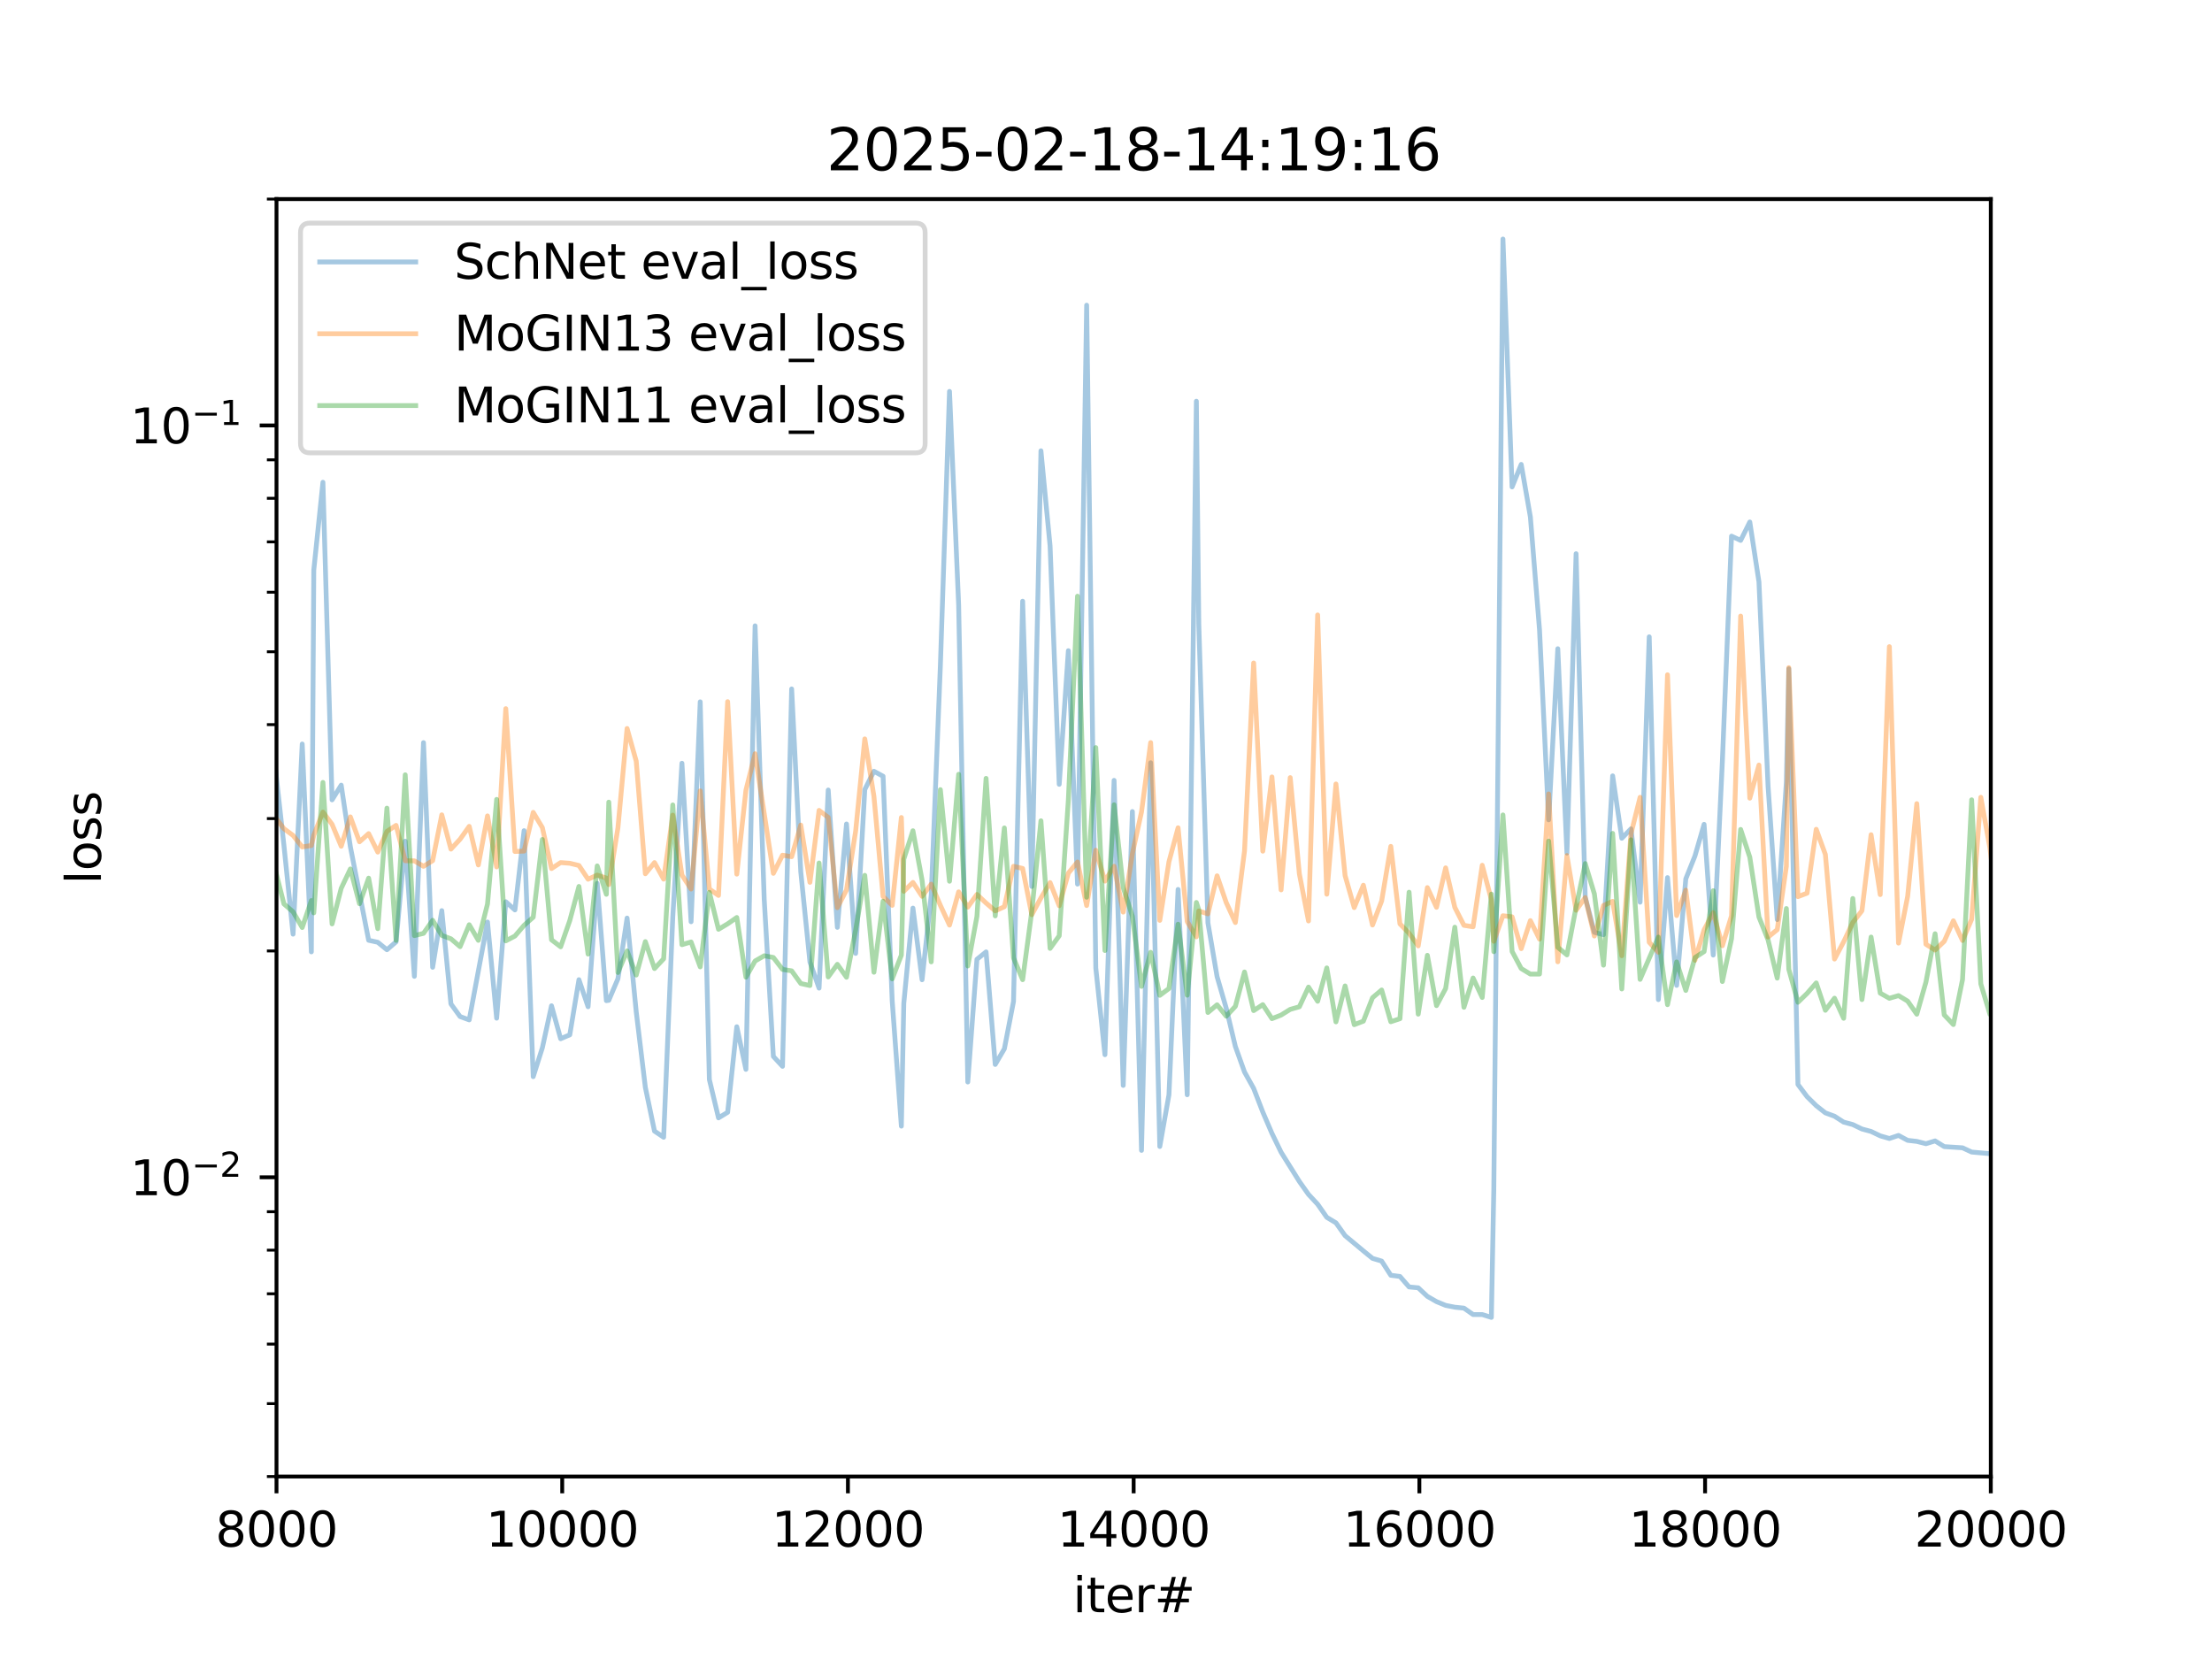 <?xml version="1.0" encoding="utf-8" standalone="no"?>
<!DOCTYPE svg PUBLIC "-//W3C//DTD SVG 1.1//EN"
  "http://www.w3.org/Graphics/SVG/1.1/DTD/svg11.dtd">
<svg xmlns:xlink="http://www.w3.org/1999/xlink" width="460.8pt" height="345.6pt" viewBox="0 0 460.8 345.6" xmlns="http://www.w3.org/2000/svg" version="1.1">
 <defs>
  <style type="text/css">*{stroke-linejoin: round; stroke-linecap: butt}</style>
 </defs>
 <g id="figure_1">
  <g id="patch_1">
   <path d="M 0 345.6 
L 460.8 345.6 
L 460.8 0 
L 0 0 
z
" style="fill: #ffffff"/>
  </g>
  <g id="axes_1">
   <g id="patch_2">
    <path d="M 57.6 307.584 
L 414.72 307.584 
L 414.72 41.472 
L 57.6 41.472 
z
" style="fill: #ffffff"/>
   </g>
   <g id="matplotlib.axis_1">
    <g id="xtick_1">
     <g id="line2d_1">
      <defs>
       <path id="md955f749ca" d="M 0 0 
L 0 3.5 
" style="stroke: #000000; stroke-width: 0.8"/>
      </defs>
      <g>
       <use xlink:href="#md955f749ca" x="57.6" y="307.584" style="stroke: #000000; stroke-width: 0.8"/>
      </g>
     </g>
     <g id="text_1">
      <!-- 8000 -->
      <g transform="translate(44.875 322.182) scale(0.1 -0.1)">
       <defs>
        <path id="DejaVuSans-38" d="M 2034 2216 
Q 1584 2216 1326 1975 
Q 1069 1734 1069 1313 
Q 1069 891 1326 650 
Q 1584 409 2034 409 
Q 2484 409 2743 651 
Q 3003 894 3003 1313 
Q 3003 1734 2745 1975 
Q 2488 2216 2034 2216 
z
M 1403 2484 
Q 997 2584 770 2862 
Q 544 3141 544 3541 
Q 544 4100 942 4425 
Q 1341 4750 2034 4750 
Q 2731 4750 3128 4425 
Q 3525 4100 3525 3541 
Q 3525 3141 3298 2862 
Q 3072 2584 2669 2484 
Q 3125 2378 3379 2068 
Q 3634 1759 3634 1313 
Q 3634 634 3220 271 
Q 2806 -91 2034 -91 
Q 1263 -91 848 271 
Q 434 634 434 1313 
Q 434 1759 690 2068 
Q 947 2378 1403 2484 
z
M 1172 3481 
Q 1172 3119 1398 2916 
Q 1625 2713 2034 2713 
Q 2441 2713 2670 2916 
Q 2900 3119 2900 3481 
Q 2900 3844 2670 4047 
Q 2441 4250 2034 4250 
Q 1625 4250 1398 4047 
Q 1172 3844 1172 3481 
z
" transform="scale(0.016)"/>
        <path id="DejaVuSans-30" d="M 2034 4250 
Q 1547 4250 1301 3770 
Q 1056 3291 1056 2328 
Q 1056 1369 1301 889 
Q 1547 409 2034 409 
Q 2525 409 2770 889 
Q 3016 1369 3016 2328 
Q 3016 3291 2770 3770 
Q 2525 4250 2034 4250 
z
M 2034 4750 
Q 2819 4750 3233 4129 
Q 3647 3509 3647 2328 
Q 3647 1150 3233 529 
Q 2819 -91 2034 -91 
Q 1250 -91 836 529 
Q 422 1150 422 2328 
Q 422 3509 836 4129 
Q 1250 4750 2034 4750 
z
" transform="scale(0.016)"/>
       </defs>
       <use xlink:href="#DejaVuSans-38"/>
       <use xlink:href="#DejaVuSans-30" x="63.623"/>
       <use xlink:href="#DejaVuSans-30" x="127.246"/>
       <use xlink:href="#DejaVuSans-30" x="190.869"/>
      </g>
     </g>
    </g>
    <g id="xtick_2">
     <g id="line2d_2">
      <g>
       <use xlink:href="#md955f749ca" x="117.12" y="307.584" style="stroke: #000000; stroke-width: 0.8"/>
      </g>
     </g>
     <g id="text_2">
      <!-- 10000 -->
      <g transform="translate(101.214 322.182) scale(0.1 -0.1)">
       <defs>
        <path id="DejaVuSans-31" d="M 794 531 
L 1825 531 
L 1825 4091 
L 703 3866 
L 703 4441 
L 1819 4666 
L 2450 4666 
L 2450 531 
L 3481 531 
L 3481 0 
L 794 0 
L 794 531 
z
" transform="scale(0.016)"/>
       </defs>
       <use xlink:href="#DejaVuSans-31"/>
       <use xlink:href="#DejaVuSans-30" x="63.623"/>
       <use xlink:href="#DejaVuSans-30" x="127.246"/>
       <use xlink:href="#DejaVuSans-30" x="190.869"/>
       <use xlink:href="#DejaVuSans-30" x="254.492"/>
      </g>
     </g>
    </g>
    <g id="xtick_3">
     <g id="line2d_3">
      <g>
       <use xlink:href="#md955f749ca" x="176.64" y="307.584" style="stroke: #000000; stroke-width: 0.8"/>
      </g>
     </g>
     <g id="text_3">
      <!-- 12000 -->
      <g transform="translate(160.734 322.182) scale(0.1 -0.1)">
       <defs>
        <path id="DejaVuSans-32" d="M 1228 531 
L 3431 531 
L 3431 0 
L 469 0 
L 469 531 
Q 828 903 1448 1529 
Q 2069 2156 2228 2338 
Q 2531 2678 2651 2914 
Q 2772 3150 2772 3378 
Q 2772 3750 2511 3984 
Q 2250 4219 1831 4219 
Q 1534 4219 1204 4116 
Q 875 4013 500 3803 
L 500 4441 
Q 881 4594 1212 4672 
Q 1544 4750 1819 4750 
Q 2544 4750 2975 4387 
Q 3406 4025 3406 3419 
Q 3406 3131 3298 2873 
Q 3191 2616 2906 2266 
Q 2828 2175 2409 1742 
Q 1991 1309 1228 531 
z
" transform="scale(0.016)"/>
       </defs>
       <use xlink:href="#DejaVuSans-31"/>
       <use xlink:href="#DejaVuSans-32" x="63.623"/>
       <use xlink:href="#DejaVuSans-30" x="127.246"/>
       <use xlink:href="#DejaVuSans-30" x="190.869"/>
       <use xlink:href="#DejaVuSans-30" x="254.492"/>
      </g>
     </g>
    </g>
    <g id="xtick_4">
     <g id="line2d_4">
      <g>
       <use xlink:href="#md955f749ca" x="236.16" y="307.584" style="stroke: #000000; stroke-width: 0.8"/>
      </g>
     </g>
     <g id="text_4">
      <!-- 14000 -->
      <g transform="translate(220.254 322.182) scale(0.1 -0.1)">
       <defs>
        <path id="DejaVuSans-34" d="M 2419 4116 
L 825 1625 
L 2419 1625 
L 2419 4116 
z
M 2253 4666 
L 3047 4666 
L 3047 1625 
L 3713 1625 
L 3713 1100 
L 3047 1100 
L 3047 0 
L 2419 0 
L 2419 1100 
L 313 1100 
L 313 1709 
L 2253 4666 
z
" transform="scale(0.016)"/>
       </defs>
       <use xlink:href="#DejaVuSans-31"/>
       <use xlink:href="#DejaVuSans-34" x="63.623"/>
       <use xlink:href="#DejaVuSans-30" x="127.246"/>
       <use xlink:href="#DejaVuSans-30" x="190.869"/>
       <use xlink:href="#DejaVuSans-30" x="254.492"/>
      </g>
     </g>
    </g>
    <g id="xtick_5">
     <g id="line2d_5">
      <g>
       <use xlink:href="#md955f749ca" x="295.68" y="307.584" style="stroke: #000000; stroke-width: 0.8"/>
      </g>
     </g>
     <g id="text_5">
      <!-- 16000 -->
      <g transform="translate(279.774 322.182) scale(0.1 -0.1)">
       <defs>
        <path id="DejaVuSans-36" d="M 2113 2584 
Q 1688 2584 1439 2293 
Q 1191 2003 1191 1497 
Q 1191 994 1439 701 
Q 1688 409 2113 409 
Q 2538 409 2786 701 
Q 3034 994 3034 1497 
Q 3034 2003 2786 2293 
Q 2538 2584 2113 2584 
z
M 3366 4563 
L 3366 3988 
Q 3128 4100 2886 4159 
Q 2644 4219 2406 4219 
Q 1781 4219 1451 3797 
Q 1122 3375 1075 2522 
Q 1259 2794 1537 2939 
Q 1816 3084 2150 3084 
Q 2853 3084 3261 2657 
Q 3669 2231 3669 1497 
Q 3669 778 3244 343 
Q 2819 -91 2113 -91 
Q 1303 -91 875 529 
Q 447 1150 447 2328 
Q 447 3434 972 4092 
Q 1497 4750 2381 4750 
Q 2619 4750 2861 4703 
Q 3103 4656 3366 4563 
z
" transform="scale(0.016)"/>
       </defs>
       <use xlink:href="#DejaVuSans-31"/>
       <use xlink:href="#DejaVuSans-36" x="63.623"/>
       <use xlink:href="#DejaVuSans-30" x="127.246"/>
       <use xlink:href="#DejaVuSans-30" x="190.869"/>
       <use xlink:href="#DejaVuSans-30" x="254.492"/>
      </g>
     </g>
    </g>
    <g id="xtick_6">
     <g id="line2d_6">
      <g>
       <use xlink:href="#md955f749ca" x="355.2" y="307.584" style="stroke: #000000; stroke-width: 0.8"/>
      </g>
     </g>
     <g id="text_6">
      <!-- 18000 -->
      <g transform="translate(339.294 322.182) scale(0.1 -0.1)">
       <use xlink:href="#DejaVuSans-31"/>
       <use xlink:href="#DejaVuSans-38" x="63.623"/>
       <use xlink:href="#DejaVuSans-30" x="127.246"/>
       <use xlink:href="#DejaVuSans-30" x="190.869"/>
       <use xlink:href="#DejaVuSans-30" x="254.492"/>
      </g>
     </g>
    </g>
    <g id="xtick_7">
     <g id="line2d_7">
      <g>
       <use xlink:href="#md955f749ca" x="414.72" y="307.584" style="stroke: #000000; stroke-width: 0.8"/>
      </g>
     </g>
     <g id="text_7">
      <!-- 20000 -->
      <g transform="translate(398.814 322.182) scale(0.1 -0.1)">
       <use xlink:href="#DejaVuSans-32"/>
       <use xlink:href="#DejaVuSans-30" x="63.623"/>
       <use xlink:href="#DejaVuSans-30" x="127.246"/>
       <use xlink:href="#DejaVuSans-30" x="190.869"/>
       <use xlink:href="#DejaVuSans-30" x="254.492"/>
      </g>
     </g>
    </g>
    <g id="text_8">
     <!-- iter# -->
     <g transform="translate(223.489 335.861) scale(0.1 -0.1)">
      <defs>
       <path id="DejaVuSans-69" d="M 603 3500 
L 1178 3500 
L 1178 0 
L 603 0 
L 603 3500 
z
M 603 4863 
L 1178 4863 
L 1178 4134 
L 603 4134 
L 603 4863 
z
" transform="scale(0.016)"/>
       <path id="DejaVuSans-74" d="M 1172 4494 
L 1172 3500 
L 2356 3500 
L 2356 3053 
L 1172 3053 
L 1172 1153 
Q 1172 725 1289 603 
Q 1406 481 1766 481 
L 2356 481 
L 2356 0 
L 1766 0 
Q 1100 0 847 248 
Q 594 497 594 1153 
L 594 3053 
L 172 3053 
L 172 3500 
L 594 3500 
L 594 4494 
L 1172 4494 
z
" transform="scale(0.016)"/>
       <path id="DejaVuSans-65" d="M 3597 1894 
L 3597 1613 
L 953 1613 
Q 991 1019 1311 708 
Q 1631 397 2203 397 
Q 2534 397 2845 478 
Q 3156 559 3463 722 
L 3463 178 
Q 3153 47 2828 -22 
Q 2503 -91 2169 -91 
Q 1331 -91 842 396 
Q 353 884 353 1716 
Q 353 2575 817 3079 
Q 1281 3584 2069 3584 
Q 2775 3584 3186 3129 
Q 3597 2675 3597 1894 
z
M 3022 2063 
Q 3016 2534 2758 2815 
Q 2500 3097 2075 3097 
Q 1594 3097 1305 2825 
Q 1016 2553 972 2059 
L 3022 2063 
z
" transform="scale(0.016)"/>
       <path id="DejaVuSans-72" d="M 2631 2963 
Q 2534 3019 2420 3045 
Q 2306 3072 2169 3072 
Q 1681 3072 1420 2755 
Q 1159 2438 1159 1844 
L 1159 0 
L 581 0 
L 581 3500 
L 1159 3500 
L 1159 2956 
Q 1341 3275 1631 3429 
Q 1922 3584 2338 3584 
Q 2397 3584 2469 3576 
Q 2541 3569 2628 3553 
L 2631 2963 
z
" transform="scale(0.016)"/>
       <path id="DejaVuSans-23" d="M 3272 2816 
L 2363 2816 
L 2100 1772 
L 3016 1772 
L 3272 2816 
z
M 2803 4594 
L 2478 3297 
L 3391 3297 
L 3719 4594 
L 4219 4594 
L 3897 3297 
L 4872 3297 
L 4872 2816 
L 3775 2816 
L 3519 1772 
L 4513 1772 
L 4513 1294 
L 3397 1294 
L 3072 0 
L 2572 0 
L 2894 1294 
L 1978 1294 
L 1656 0 
L 1153 0 
L 1478 1294 
L 494 1294 
L 494 1772 
L 1594 1772 
L 1856 2816 
L 850 2816 
L 850 3297 
L 1978 3297 
L 2297 4594 
L 2803 4594 
z
" transform="scale(0.016)"/>
      </defs>
      <use xlink:href="#DejaVuSans-69"/>
      <use xlink:href="#DejaVuSans-74" x="27.783"/>
      <use xlink:href="#DejaVuSans-65" x="66.992"/>
      <use xlink:href="#DejaVuSans-72" x="128.516"/>
      <use xlink:href="#DejaVuSans-23" x="169.629"/>
     </g>
    </g>
   </g>
   <g id="matplotlib.axis_2">
    <g id="ytick_1">
     <g id="line2d_8">
      <defs>
       <path id="m492c6d7e6f" d="M 0 0 
L -3.5 0 
" style="stroke: #000000; stroke-width: 0.8"/>
      </defs>
      <g>
       <use xlink:href="#m492c6d7e6f" x="57.6" y="245.254" style="stroke: #000000; stroke-width: 0.8"/>
      </g>
     </g>
     <g id="text_9">
      <!-- $\mathdefault{10^{-2}}$ -->
      <g transform="translate(27.1 249.053) scale(0.1 -0.1)">
       <defs>
        <path id="DejaVuSans-2212" d="M 678 2272 
L 4684 2272 
L 4684 1741 
L 678 1741 
L 678 2272 
z
" transform="scale(0.016)"/>
       </defs>
       <use xlink:href="#DejaVuSans-31" transform="translate(0 0.766)"/>
       <use xlink:href="#DejaVuSans-30" transform="translate(63.623 0.766)"/>
       <use xlink:href="#DejaVuSans-2212" transform="translate(128.203 39.047) scale(0.7)"/>
       <use xlink:href="#DejaVuSans-32" transform="translate(186.855 39.047) scale(0.7)"/>
      </g>
     </g>
    </g>
    <g id="ytick_2">
     <g id="line2d_9">
      <g>
       <use xlink:href="#m492c6d7e6f" x="57.6" y="88.623" style="stroke: #000000; stroke-width: 0.8"/>
      </g>
     </g>
     <g id="text_10">
      <!-- $\mathdefault{10^{-1}}$ -->
      <g transform="translate(27.1 92.422) scale(0.1 -0.1)">
       <use xlink:href="#DejaVuSans-31" transform="translate(0 0.684)"/>
       <use xlink:href="#DejaVuSans-30" transform="translate(63.623 0.684)"/>
       <use xlink:href="#DejaVuSans-2212" transform="translate(128.203 38.966) scale(0.7)"/>
       <use xlink:href="#DejaVuSans-31" transform="translate(186.855 38.966) scale(0.7)"/>
      </g>
     </g>
    </g>
    <g id="ytick_3">
     <g id="line2d_10">
      <defs>
       <path id="m84217d731a" d="M 0 0 
L -2 0 
" style="stroke: #000000; stroke-width: 0.6"/>
      </defs>
      <g>
       <use xlink:href="#m84217d731a" x="57.6" y="307.584" style="stroke: #000000; stroke-width: 0.6"/>
      </g>
     </g>
    </g>
    <g id="ytick_4">
     <g id="line2d_11">
      <g>
       <use xlink:href="#m84217d731a" x="57.6" y="292.405" style="stroke: #000000; stroke-width: 0.6"/>
      </g>
     </g>
    </g>
    <g id="ytick_5">
     <g id="line2d_12">
      <g>
       <use xlink:href="#m84217d731a" x="57.6" y="280.003" style="stroke: #000000; stroke-width: 0.6"/>
      </g>
     </g>
    </g>
    <g id="ytick_6">
     <g id="line2d_13">
      <g>
       <use xlink:href="#m84217d731a" x="57.6" y="269.517" style="stroke: #000000; stroke-width: 0.6"/>
      </g>
     </g>
    </g>
    <g id="ytick_7">
     <g id="line2d_14">
      <g>
       <use xlink:href="#m84217d731a" x="57.6" y="260.433" style="stroke: #000000; stroke-width: 0.6"/>
      </g>
     </g>
    </g>
    <g id="ytick_8">
     <g id="line2d_15">
      <g>
       <use xlink:href="#m84217d731a" x="57.6" y="252.421" style="stroke: #000000; stroke-width: 0.6"/>
      </g>
     </g>
    </g>
    <g id="ytick_9">
     <g id="line2d_16">
      <g>
       <use xlink:href="#m84217d731a" x="57.6" y="198.103" style="stroke: #000000; stroke-width: 0.6"/>
      </g>
     </g>
    </g>
    <g id="ytick_10">
     <g id="line2d_17">
      <g>
       <use xlink:href="#m84217d731a" x="57.6" y="170.522" style="stroke: #000000; stroke-width: 0.6"/>
      </g>
     </g>
    </g>
    <g id="ytick_11">
     <g id="line2d_18">
      <g>
       <use xlink:href="#m84217d731a" x="57.6" y="150.953" style="stroke: #000000; stroke-width: 0.6"/>
      </g>
     </g>
    </g>
    <g id="ytick_12">
     <g id="line2d_19">
      <g>
       <use xlink:href="#m84217d731a" x="57.6" y="135.773" style="stroke: #000000; stroke-width: 0.6"/>
      </g>
     </g>
    </g>
    <g id="ytick_13">
     <g id="line2d_20">
      <g>
       <use xlink:href="#m84217d731a" x="57.6" y="123.371" style="stroke: #000000; stroke-width: 0.6"/>
      </g>
     </g>
    </g>
    <g id="ytick_14">
     <g id="line2d_21">
      <g>
       <use xlink:href="#m84217d731a" x="57.6" y="112.885" style="stroke: #000000; stroke-width: 0.6"/>
      </g>
     </g>
    </g>
    <g id="ytick_15">
     <g id="line2d_22">
      <g>
       <use xlink:href="#m84217d731a" x="57.6" y="103.802" style="stroke: #000000; stroke-width: 0.6"/>
      </g>
     </g>
    </g>
    <g id="ytick_16">
     <g id="line2d_23">
      <g>
       <use xlink:href="#m84217d731a" x="57.6" y="95.79" style="stroke: #000000; stroke-width: 0.6"/>
      </g>
     </g>
    </g>
    <g id="ytick_17">
     <g id="line2d_24">
      <g>
       <use xlink:href="#m84217d731a" x="57.6" y="41.472" style="stroke: #000000; stroke-width: 0.6"/>
      </g>
     </g>
    </g>
    <g id="text_11">
     <!-- loss -->
     <g transform="translate(21.02 184.186) rotate(-90) scale(0.1 -0.1)">
      <defs>
       <path id="DejaVuSans-6c" d="M 603 4863 
L 1178 4863 
L 1178 0 
L 603 0 
L 603 4863 
z
" transform="scale(0.016)"/>
       <path id="DejaVuSans-6f" d="M 1959 3097 
Q 1497 3097 1228 2736 
Q 959 2375 959 1747 
Q 959 1119 1226 758 
Q 1494 397 1959 397 
Q 2419 397 2687 759 
Q 2956 1122 2956 1747 
Q 2956 2369 2687 2733 
Q 2419 3097 1959 3097 
z
M 1959 3584 
Q 2709 3584 3137 3096 
Q 3566 2609 3566 1747 
Q 3566 888 3137 398 
Q 2709 -91 1959 -91 
Q 1206 -91 779 398 
Q 353 888 353 1747 
Q 353 2609 779 3096 
Q 1206 3584 1959 3584 
z
" transform="scale(0.016)"/>
       <path id="DejaVuSans-73" d="M 2834 3397 
L 2834 2853 
Q 2591 2978 2328 3040 
Q 2066 3103 1784 3103 
Q 1356 3103 1142 2972 
Q 928 2841 928 2578 
Q 928 2378 1081 2264 
Q 1234 2150 1697 2047 
L 1894 2003 
Q 2506 1872 2764 1633 
Q 3022 1394 3022 966 
Q 3022 478 2636 193 
Q 2250 -91 1575 -91 
Q 1294 -91 989 -36 
Q 684 19 347 128 
L 347 722 
Q 666 556 975 473 
Q 1284 391 1588 391 
Q 1994 391 2212 530 
Q 2431 669 2431 922 
Q 2431 1156 2273 1281 
Q 2116 1406 1581 1522 
L 1381 1569 
Q 847 1681 609 1914 
Q 372 2147 372 2553 
Q 372 3047 722 3315 
Q 1072 3584 1716 3584 
Q 2034 3584 2315 3537 
Q 2597 3491 2834 3397 
z
" transform="scale(0.016)"/>
      </defs>
      <use xlink:href="#DejaVuSans-6c"/>
      <use xlink:href="#DejaVuSans-6f" x="27.783"/>
      <use xlink:href="#DejaVuSans-73" x="88.965"/>
      <use xlink:href="#DejaVuSans-73" x="141.064"/>
     </g>
    </g>
   </g>
   <g id="line2d_25">
    <path d="M -1 179.948 
L -0.402 174.73 
L 1.502 185.049 
L 3.407 132.988 
L 3.913 151.917 
L 5.818 185.822 
L 7.722 167.372 
L 9.627 194.808 
L 11.532 154.738 
L 13.436 175.607 
L 15.341 173.82 
L 17.245 181.153 
L 19.15 193.982 
L 21.055 194.293 
L 22.959 182.404 
L 24.864 195.498 
L 26.769 181.898 
L 28.673 202.733 
L 30.578 194.581 
L 32.483 180.719 
L 34.387 197.832 
L 36.292 206.081 
L 38.196 200.315 
L 40.101 181.081 
L 42.006 210.425 
L 43.91 201.536 
L 45.815 201.896 
L 47.72 194.068 
L 49.624 191.226 
L 51.529 187.176 
L 53.434 186.08 
L 55.338 205.481 
L 57.243 158.945 
L 59.148 176.114 
L 61.052 194.604 
L 62.957 154.988 
L 64.861 198.292 
L 65.367 118.76 
L 67.272 100.466 
L 69.177 166.623 
L 71.081 163.558 
L 72.986 176.385 
L 76.795 195.876 
L 78.7 196.293 
L 80.604 197.85 
L 82.509 196.206 
L 84.414 175.236 
L 86.318 203.387 
L 88.223 154.705 
L 90.128 201.504 
L 92.032 189.7 
L 93.937 209.134 
L 95.842 211.765 
L 97.746 212.461 
L 101.556 192.076 
L 103.46 212.108 
L 105.365 187.855 
L 107.269 189.554 
L 109.174 173.042 
L 111.079 224.288 
L 112.983 218.267 
L 114.888 209.519 
L 116.793 216.387 
L 118.697 215.569 
L 120.602 204.086 
L 122.507 209.725 
L 124.411 184.018 
L 126.316 208.453 
L 126.822 208.381 
L 128.726 203.893 
L 130.631 191.25 
L 132.536 210.766 
L 134.44 226.529 
L 136.345 235.633 
L 138.25 236.909 
L 140.154 190.976 
L 142.059 158.996 
L 143.964 192.014 
L 145.868 146.204 
L 147.773 224.882 
L 149.677 232.874 
L 151.582 231.716 
L 153.487 213.889 
L 155.391 222.767 
L 157.296 130.372 
L 159.201 187.382 
L 161.105 220.073 
L 163.01 222.138 
L 164.915 143.521 
L 166.819 181.652 
L 168.724 200.405 
L 170.628 205.847 
L 172.533 164.573 
L 174.438 193.186 
L 176.342 171.65 
L 178.247 198.612 
L 180.152 164.474 
L 182.056 160.671 
L 183.961 161.702 
L 185.866 208.547 
L 187.77 234.597 
L 188.276 209.021 
L 190.181 189.175 
L 192.085 204.101 
L 193.99 186.48 
L 195.895 138.695 
L 197.799 81.535 
L 199.704 126.064 
L 201.609 225.4 
L 203.513 199.839 
L 205.418 198.297 
L 207.323 221.745 
L 209.227 218.492 
L 211.132 208.629 
L 213.036 125.242 
L 214.941 184.673 
L 216.846 93.911 
L 218.75 113.715 
L 220.655 163.388 
L 222.56 135.551 
L 224.464 184.177 
L 226.369 63.572 
L 228.274 201.655 
L 230.178 219.712 
L 232.083 162.565 
L 233.988 226.116 
L 235.892 169.059 
L 237.797 239.649 
L 239.701 158.894 
L 241.606 238.835 
L 243.511 228.077 
L 245.415 185.287 
L 247.32 228.06 
L 249.225 83.578 
L 249.731 130.003 
L 251.635 192.276 
L 253.54 203.453 
L 255.444 210.017 
L 257.349 217.993 
L 259.254 223.313 
L 261.158 226.733 
L 263.063 231.661 
L 264.968 236.098 
L 266.872 240.024 
L 270.682 246.127 
L 272.586 248.819 
L 274.491 250.864 
L 276.396 253.595 
L 278.3 254.736 
L 280.205 257.413 
L 284.014 260.584 
L 285.919 262.14 
L 287.823 262.708 
L 289.728 265.663 
L 291.633 265.907 
L 293.537 268.095 
L 295.442 268.273 
L 297.347 270.06 
L 299.251 271.151 
L 301.156 271.936 
L 303.06 272.315 
L 304.965 272.506 
L 306.87 273.842 
L 308.774 273.842 
L 310.679 274.441 
L 311.185 247.989 
L 313.09 49.793 
L 314.994 101.435 
L 316.899 96.746 
L 318.804 107.676 
L 320.708 131.183 
L 322.613 170.783 
L 324.517 135.142 
L 326.422 177.71 
L 328.327 115.346 
L 330.231 186.894 
L 332.136 194.218 
L 334.041 194.714 
L 335.945 161.625 
L 337.85 174.623 
L 339.755 172.667 
L 341.659 187.944 
L 343.564 132.661 
L 345.468 208.238 
L 347.373 182.821 
L 349.278 205.275 
L 351.182 183.08 
L 353.087 178.32 
L 354.992 171.722 
L 356.896 198.958 
L 358.801 158.582 
L 360.706 111.687 
L 362.61 112.578 
L 364.515 108.74 
L 366.42 121.217 
L 368.324 163.834 
L 370.229 191.569 
L 372.133 162.935 
L 372.639 139.331 
L 374.544 225.913 
L 376.449 228.459 
L 378.353 230.334 
L 380.258 231.83 
L 382.163 232.529 
L 384.067 233.758 
L 385.972 234.27 
L 387.876 235.19 
L 389.781 235.703 
L 391.686 236.618 
L 393.59 237.17 
L 395.495 236.529 
L 397.4 237.557 
L 399.304 237.773 
L 401.209 238.257 
L 403.114 237.671 
L 405.018 238.86 
L 408.828 239.107 
L 410.732 239.995 
L 414.541 240.334 
L 416.446 238.665 
L 418.351 240.387 
L 420.255 240.578 
L 422.16 241.112 
L 425.969 240.652 
L 427.874 241.798 
L 429.779 241.97 
L 431.683 241.775 
L 433.588 241.062 
L 433.588 241.062 
" clip-path="url(#pc137e0c57d)" style="fill: none; stroke: #1f77b4; stroke-opacity: 0.4; stroke-linecap: square"/>
   </g>
   <g id="line2d_26">
    <path d="M -1 167.118 
L -0.402 166.368 
L 1.502 168.573 
L 3.407 167.96 
L 3.913 166.758 
L 5.818 167.931 
L 7.722 169.32 
L 9.627 162.855 
L 11.532 168.419 
L 13.436 169.635 
L 15.341 168.77 
L 17.245 169.539 
L 19.15 170.722 
L 21.055 166.625 
L 22.959 171.935 
L 24.864 171.685 
L 26.769 171.145 
L 28.673 165.001 
L 30.578 164.462 
L 32.483 169.993 
L 34.387 172.452 
L 36.292 171.578 
L 38.196 173.328 
L 42.006 169.742 
L 43.91 158.49 
L 45.815 174.75 
L 47.72 165.043 
L 49.624 172.657 
L 51.529 175.313 
L 53.434 165.25 
L 55.338 169.166 
L 57.243 170.128 
L 59.148 172.628 
L 61.052 174.038 
L 62.957 176.431 
L 64.861 176.14 
L 65.367 173.992 
L 67.272 169.168 
L 69.177 171.715 
L 71.081 176.292 
L 72.986 170.169 
L 74.891 175.362 
L 76.795 173.658 
L 78.7 177.51 
L 80.604 173.194 
L 82.509 171.939 
L 84.414 179.306 
L 86.318 179.328 
L 88.223 180.472 
L 90.128 179.286 
L 92.032 169.744 
L 93.937 176.889 
L 95.842 174.827 
L 97.746 172.15 
L 99.651 180.187 
L 101.556 169.966 
L 103.46 180.601 
L 105.365 147.625 
L 107.269 177.381 
L 109.174 177.3 
L 111.079 169.231 
L 112.983 172.41 
L 114.888 180.938 
L 116.793 179.694 
L 118.697 179.835 
L 120.602 180.297 
L 122.507 183.159 
L 124.411 182.297 
L 126.316 182.916 
L 126.822 184.275 
L 128.726 172.457 
L 130.631 151.76 
L 132.536 158.558 
L 134.44 182.02 
L 136.345 179.69 
L 138.25 183.143 
L 140.154 169.8 
L 142.059 182.285 
L 143.964 185.207 
L 145.868 164.759 
L 147.773 185.201 
L 149.677 186.535 
L 151.582 146.165 
L 153.487 182.097 
L 155.391 164.615 
L 157.296 157.014 
L 161.105 181.939 
L 163.01 178.15 
L 164.915 178.465 
L 166.819 171.88 
L 168.724 183.806 
L 170.628 168.817 
L 172.533 170.275 
L 174.438 189.082 
L 176.342 185.395 
L 178.247 173.136 
L 180.152 153.924 
L 182.056 165.904 
L 183.961 186.756 
L 185.866 188.602 
L 187.77 170.301 
L 188.276 185.67 
L 190.181 183.83 
L 192.085 186.719 
L 193.99 184.179 
L 195.895 188.603 
L 197.799 192.716 
L 199.704 185.789 
L 201.609 188.975 
L 203.513 186.33 
L 205.418 188.119 
L 207.323 189.75 
L 209.227 188.889 
L 211.132 180.469 
L 213.036 180.914 
L 214.941 190.552 
L 216.846 187.052 
L 218.75 183.86 
L 220.655 188.682 
L 222.56 181.882 
L 224.464 179.563 
L 226.369 188.641 
L 228.274 177.115 
L 230.178 183.556 
L 232.083 180.453 
L 233.988 190.01 
L 235.892 177.857 
L 237.797 169.136 
L 239.701 154.696 
L 241.606 191.729 
L 243.511 179.524 
L 245.415 172.447 
L 247.32 191.991 
L 249.225 195.159 
L 249.731 189.774 
L 251.635 190.369 
L 253.54 182.448 
L 255.444 188.009 
L 257.349 192.184 
L 259.254 177.275 
L 261.158 138.108 
L 263.063 177.317 
L 264.968 161.845 
L 266.872 185.383 
L 268.777 161.99 
L 270.682 182.041 
L 272.586 191.857 
L 274.491 128.103 
L 276.396 186.281 
L 278.3 163.318 
L 280.205 182.397 
L 282.109 189.071 
L 284.014 184.402 
L 285.919 192.7 
L 287.823 187.684 
L 289.728 176.315 
L 291.633 192.454 
L 293.537 194.421 
L 295.442 197.049 
L 297.347 184.904 
L 299.251 189.009 
L 301.156 180.792 
L 303.06 189.014 
L 304.965 192.761 
L 306.87 193.069 
L 308.774 180.248 
L 310.679 187.417 
L 311.185 196.085 
L 313.09 190.766 
L 314.994 190.995 
L 316.899 197.621 
L 318.804 191.785 
L 320.708 195.64 
L 322.613 165.388 
L 324.517 200.363 
L 326.422 178.225 
L 328.327 189.619 
L 330.231 186.973 
L 332.136 194.995 
L 334.041 188.628 
L 335.945 187.765 
L 337.85 199.097 
L 339.755 173.727 
L 341.659 166.09 
L 343.564 196.296 
L 345.468 198.371 
L 347.373 140.568 
L 349.278 190.729 
L 351.182 185.435 
L 353.087 200.043 
L 354.992 193.705 
L 356.896 190.119 
L 358.801 197.017 
L 360.706 190.789 
L 362.61 128.342 
L 364.515 166.276 
L 366.42 159.375 
L 368.324 195.209 
L 370.229 193.672 
L 372.133 180.463 
L 372.639 139.084 
L 374.544 186.785 
L 376.449 186.064 
L 378.353 172.755 
L 380.258 177.999 
L 382.163 199.791 
L 384.067 196.194 
L 385.972 192.183 
L 387.876 189.729 
L 389.781 173.885 
L 391.686 186.362 
L 393.59 134.708 
L 395.495 196.465 
L 397.4 186.718 
L 399.304 167.413 
L 401.209 196.709 
L 403.114 197.912 
L 405.018 196.096 
L 406.923 191.821 
L 408.828 195.922 
L 410.732 191.499 
L 412.637 166.092 
L 414.541 176.677 
L 416.446 191.935 
L 418.351 174.917 
L 420.255 193.763 
L 422.16 192.353 
L 424.065 200.894 
L 427.874 191.602 
L 429.779 186.127 
L 431.683 191.126 
L 433.588 191.024 
L 433.588 191.024 
" clip-path="url(#pc137e0c57d)" style="fill: none; stroke: #ff7f0e; stroke-opacity: 0.4; stroke-linecap: square"/>
   </g>
   <g id="line2d_27">
    <path d="M -1 173.378 
L -0.402 171.252 
L 1.502 182.777 
L 3.407 183.024 
L 3.913 183.458 
L 5.818 184.023 
L 7.722 185.601 
L 9.627 181.852 
L 11.532 184.612 
L 13.436 186.692 
L 15.341 184.848 
L 17.245 181.15 
L 19.15 173.335 
L 21.055 187.282 
L 22.959 186.175 
L 24.864 175.909 
L 26.769 177.31 
L 28.673 188.873 
L 30.578 167.258 
L 32.483 185.936 
L 34.387 181.316 
L 36.292 189.594 
L 38.196 188.063 
L 42.006 191.409 
L 43.91 187.923 
L 45.815 177.595 
L 47.72 186.356 
L 49.624 177.806 
L 51.529 187.226 
L 53.434 177.733 
L 55.338 171.5 
L 57.243 180.801 
L 59.148 188.3 
L 61.052 189.941 
L 62.957 193.221 
L 64.861 187.603 
L 65.367 190.17 
L 67.272 162.996 
L 69.177 192.466 
L 71.081 185.046 
L 72.986 181.017 
L 74.891 188.26 
L 76.795 182.931 
L 78.7 193.454 
L 80.604 168.348 
L 82.509 195.907 
L 84.414 161.405 
L 86.318 194.901 
L 88.223 194.436 
L 90.128 191.713 
L 92.032 194.855 
L 93.937 195.571 
L 95.842 197.207 
L 97.746 192.639 
L 99.651 195.892 
L 101.556 188.314 
L 103.46 166.529 
L 105.365 195.997 
L 107.269 195 
L 109.174 192.755 
L 111.079 191.073 
L 112.983 174.88 
L 114.888 195.776 
L 116.793 197.238 
L 118.697 191.77 
L 120.602 184.662 
L 122.507 198.755 
L 124.411 180.385 
L 126.316 186.302 
L 126.822 167.097 
L 128.726 202.589 
L 130.631 198.092 
L 132.536 203.125 
L 134.44 196.16 
L 136.345 201.768 
L 138.25 199.737 
L 140.154 167.68 
L 142.059 196.795 
L 143.964 196.23 
L 145.868 201.419 
L 147.773 185.884 
L 149.677 193.587 
L 151.582 192.453 
L 153.487 191.128 
L 155.391 203.566 
L 157.296 200.194 
L 159.201 199.104 
L 161.105 199.458 
L 163.01 201.943 
L 164.915 202.246 
L 166.819 204.885 
L 168.724 205.305 
L 170.628 179.776 
L 172.533 203.514 
L 174.438 200.885 
L 176.342 203.58 
L 178.247 193.732 
L 180.152 182.347 
L 182.056 202.537 
L 183.961 187.735 
L 185.866 203.913 
L 187.77 198.962 
L 188.276 178.985 
L 190.181 173.061 
L 192.085 183.35 
L 193.99 200.375 
L 195.895 164.497 
L 197.799 183.581 
L 199.704 161.299 
L 201.609 201.232 
L 203.513 190.907 
L 205.418 162.149 
L 207.323 190.803 
L 209.227 172.476 
L 211.132 199.542 
L 213.036 204.088 
L 214.941 189.847 
L 216.846 170.984 
L 218.75 197.571 
L 220.655 194.945 
L 222.56 166.616 
L 224.464 124.199 
L 226.369 186.916 
L 228.274 155.732 
L 230.178 198.013 
L 232.083 167.649 
L 233.988 184.903 
L 235.892 190.854 
L 237.797 205.485 
L 239.701 198.384 
L 241.606 207.347 
L 243.511 205.931 
L 245.415 192.526 
L 247.32 207.318 
L 249.225 187.996 
L 249.731 189.557 
L 251.635 210.922 
L 253.54 209.315 
L 255.444 211.688 
L 257.349 209.645 
L 259.254 202.484 
L 261.158 210.529 
L 263.063 209.285 
L 264.968 212.204 
L 266.872 211.459 
L 268.777 210.271 
L 270.682 209.729 
L 272.586 205.627 
L 274.491 208.585 
L 276.396 201.634 
L 278.3 212.874 
L 280.205 205.387 
L 282.109 213.459 
L 284.014 212.73 
L 285.919 207.843 
L 287.823 206.23 
L 289.728 212.845 
L 291.633 212.217 
L 293.537 185.857 
L 295.442 211.268 
L 297.347 199.007 
L 299.251 209.49 
L 301.156 205.922 
L 303.06 193.148 
L 304.965 209.84 
L 306.87 203.734 
L 308.774 207.798 
L 310.679 186.259 
L 311.185 198.252 
L 313.09 169.763 
L 314.994 198.193 
L 316.899 201.765 
L 318.804 202.918 
L 320.708 202.915 
L 322.613 175.208 
L 324.517 197.337 
L 326.422 198.922 
L 328.327 188.993 
L 330.231 179.894 
L 332.136 186.212 
L 334.041 201.063 
L 335.945 173.611 
L 337.85 206.019 
L 339.755 174.947 
L 341.659 204.025 
L 345.468 195.213 
L 347.373 209.293 
L 349.278 200.384 
L 351.182 206.329 
L 353.087 199.484 
L 354.992 198.233 
L 356.896 185.55 
L 358.801 204.473 
L 360.706 195.567 
L 362.61 172.784 
L 364.515 178.567 
L 366.42 191.029 
L 368.324 195.807 
L 370.229 203.762 
L 372.133 189.26 
L 372.639 201.917 
L 374.544 208.797 
L 376.449 206.943 
L 378.353 204.756 
L 380.258 210.463 
L 382.163 207.942 
L 384.067 212.131 
L 385.972 187.172 
L 387.876 208.231 
L 389.781 195.204 
L 391.686 206.892 
L 393.59 207.962 
L 395.495 207.4 
L 397.4 208.552 
L 399.304 211.277 
L 401.209 204.577 
L 403.114 194.516 
L 405.018 211.424 
L 406.923 213.433 
L 408.828 204.066 
L 410.732 166.611 
L 412.637 204.952 
L 414.541 211.303 
L 416.446 212.257 
L 418.351 201.132 
L 420.255 215.462 
L 422.16 210.538 
L 424.065 197.956 
L 425.969 213.532 
L 427.874 209.548 
L 429.779 216.216 
L 431.683 208.487 
L 433.588 209.874 
L 433.588 209.874 
" clip-path="url(#pc137e0c57d)" style="fill: none; stroke: #2ca02c; stroke-opacity: 0.4; stroke-linecap: square"/>
   </g>
   <g id="patch_3">
    <path d="M 57.6 307.584 
L 57.6 41.472 
" style="fill: none; stroke: #000000; stroke-width: 0.8; stroke-linejoin: miter; stroke-linecap: square"/>
   </g>
   <g id="patch_4">
    <path d="M 414.72 307.584 
L 414.72 41.472 
" style="fill: none; stroke: #000000; stroke-width: 0.8; stroke-linejoin: miter; stroke-linecap: square"/>
   </g>
   <g id="patch_5">
    <path d="M 57.6 307.584 
L 414.72 307.584 
" style="fill: none; stroke: #000000; stroke-width: 0.8; stroke-linejoin: miter; stroke-linecap: square"/>
   </g>
   <g id="patch_6">
    <path d="M 57.6 41.472 
L 414.72 41.472 
" style="fill: none; stroke: #000000; stroke-width: 0.8; stroke-linejoin: miter; stroke-linecap: square"/>
   </g>
   <g id="text_12">
    <!-- 2025-02-18-14:19:16 -->
    <g transform="translate(172.178 35.472) scale(0.12 -0.12)">
     <defs>
      <path id="DejaVuSans-35" d="M 691 4666 
L 3169 4666 
L 3169 4134 
L 1269 4134 
L 1269 2991 
Q 1406 3038 1543 3061 
Q 1681 3084 1819 3084 
Q 2600 3084 3056 2656 
Q 3513 2228 3513 1497 
Q 3513 744 3044 326 
Q 2575 -91 1722 -91 
Q 1428 -91 1123 -41 
Q 819 9 494 109 
L 494 744 
Q 775 591 1075 516 
Q 1375 441 1709 441 
Q 2250 441 2565 725 
Q 2881 1009 2881 1497 
Q 2881 1984 2565 2268 
Q 2250 2553 1709 2553 
Q 1456 2553 1204 2497 
Q 953 2441 691 2322 
L 691 4666 
z
" transform="scale(0.016)"/>
      <path id="DejaVuSans-2d" d="M 313 2009 
L 1997 2009 
L 1997 1497 
L 313 1497 
L 313 2009 
z
" transform="scale(0.016)"/>
      <path id="DejaVuSans-3a" d="M 750 794 
L 1409 794 
L 1409 0 
L 750 0 
L 750 794 
z
M 750 3309 
L 1409 3309 
L 1409 2516 
L 750 2516 
L 750 3309 
z
" transform="scale(0.016)"/>
      <path id="DejaVuSans-39" d="M 703 97 
L 703 672 
Q 941 559 1184 500 
Q 1428 441 1663 441 
Q 2288 441 2617 861 
Q 2947 1281 2994 2138 
Q 2813 1869 2534 1725 
Q 2256 1581 1919 1581 
Q 1219 1581 811 2004 
Q 403 2428 403 3163 
Q 403 3881 828 4315 
Q 1253 4750 1959 4750 
Q 2769 4750 3195 4129 
Q 3622 3509 3622 2328 
Q 3622 1225 3098 567 
Q 2575 -91 1691 -91 
Q 1453 -91 1209 -44 
Q 966 3 703 97 
z
M 1959 2075 
Q 2384 2075 2632 2365 
Q 2881 2656 2881 3163 
Q 2881 3666 2632 3958 
Q 2384 4250 1959 4250 
Q 1534 4250 1286 3958 
Q 1038 3666 1038 3163 
Q 1038 2656 1286 2365 
Q 1534 2075 1959 2075 
z
" transform="scale(0.016)"/>
     </defs>
     <use xlink:href="#DejaVuSans-32"/>
     <use xlink:href="#DejaVuSans-30" x="63.623"/>
     <use xlink:href="#DejaVuSans-32" x="127.246"/>
     <use xlink:href="#DejaVuSans-35" x="190.869"/>
     <use xlink:href="#DejaVuSans-2d" x="254.492"/>
     <use xlink:href="#DejaVuSans-30" x="290.576"/>
     <use xlink:href="#DejaVuSans-32" x="354.199"/>
     <use xlink:href="#DejaVuSans-2d" x="417.822"/>
     <use xlink:href="#DejaVuSans-31" x="453.906"/>
     <use xlink:href="#DejaVuSans-38" x="517.529"/>
     <use xlink:href="#DejaVuSans-2d" x="581.152"/>
     <use xlink:href="#DejaVuSans-31" x="617.236"/>
     <use xlink:href="#DejaVuSans-34" x="680.859"/>
     <use xlink:href="#DejaVuSans-3a" x="744.482"/>
     <use xlink:href="#DejaVuSans-31" x="778.174"/>
     <use xlink:href="#DejaVuSans-39" x="841.797"/>
     <use xlink:href="#DejaVuSans-3a" x="905.42"/>
     <use xlink:href="#DejaVuSans-31" x="939.111"/>
     <use xlink:href="#DejaVuSans-36" x="1002.734"/>
    </g>
   </g>
   <g id="legend_1">
    <g id="patch_7">
     <path d="M 64.6 94.341 
L 190.723 94.341 
Q 192.723 94.341 192.723 92.341 
L 192.723 48.472 
Q 192.723 46.472 190.723 46.472 
L 64.6 46.472 
Q 62.6 46.472 62.6 48.472 
L 62.6 92.341 
Q 62.6 94.341 64.6 94.341 
z
" style="fill: #ffffff; opacity: 0.8; stroke: #cccccc; stroke-linejoin: miter"/>
    </g>
    <g id="line2d_28">
     <path d="M 66.6 54.57 
L 76.6 54.57 
L 86.6 54.57 
" style="fill: none; stroke: #1f77b4; stroke-opacity: 0.4; stroke-linecap: square"/>
    </g>
    <g id="text_13">
     <!-- SchNet eval_loss -->
     <g transform="translate(94.6 58.07) scale(0.1 -0.1)">
      <defs>
       <path id="DejaVuSans-53" d="M 3425 4513 
L 3425 3897 
Q 3066 4069 2747 4153 
Q 2428 4238 2131 4238 
Q 1616 4238 1336 4038 
Q 1056 3838 1056 3469 
Q 1056 3159 1242 3001 
Q 1428 2844 1947 2747 
L 2328 2669 
Q 3034 2534 3370 2195 
Q 3706 1856 3706 1288 
Q 3706 609 3251 259 
Q 2797 -91 1919 -91 
Q 1588 -91 1214 -16 
Q 841 59 441 206 
L 441 856 
Q 825 641 1194 531 
Q 1563 422 1919 422 
Q 2459 422 2753 634 
Q 3047 847 3047 1241 
Q 3047 1584 2836 1778 
Q 2625 1972 2144 2069 
L 1759 2144 
Q 1053 2284 737 2584 
Q 422 2884 422 3419 
Q 422 4038 858 4394 
Q 1294 4750 2059 4750 
Q 2388 4750 2728 4690 
Q 3069 4631 3425 4513 
z
" transform="scale(0.016)"/>
       <path id="DejaVuSans-63" d="M 3122 3366 
L 3122 2828 
Q 2878 2963 2633 3030 
Q 2388 3097 2138 3097 
Q 1578 3097 1268 2742 
Q 959 2388 959 1747 
Q 959 1106 1268 751 
Q 1578 397 2138 397 
Q 2388 397 2633 464 
Q 2878 531 3122 666 
L 3122 134 
Q 2881 22 2623 -34 
Q 2366 -91 2075 -91 
Q 1284 -91 818 406 
Q 353 903 353 1747 
Q 353 2603 823 3093 
Q 1294 3584 2113 3584 
Q 2378 3584 2631 3529 
Q 2884 3475 3122 3366 
z
" transform="scale(0.016)"/>
       <path id="DejaVuSans-68" d="M 3513 2113 
L 3513 0 
L 2938 0 
L 2938 2094 
Q 2938 2591 2744 2837 
Q 2550 3084 2163 3084 
Q 1697 3084 1428 2787 
Q 1159 2491 1159 1978 
L 1159 0 
L 581 0 
L 581 4863 
L 1159 4863 
L 1159 2956 
Q 1366 3272 1645 3428 
Q 1925 3584 2291 3584 
Q 2894 3584 3203 3211 
Q 3513 2838 3513 2113 
z
" transform="scale(0.016)"/>
       <path id="DejaVuSans-4e" d="M 628 4666 
L 1478 4666 
L 3547 763 
L 3547 4666 
L 4159 4666 
L 4159 0 
L 3309 0 
L 1241 3903 
L 1241 0 
L 628 0 
L 628 4666 
z
" transform="scale(0.016)"/>
       <path id="DejaVuSans-20" transform="scale(0.016)"/>
       <path id="DejaVuSans-76" d="M 191 3500 
L 800 3500 
L 1894 563 
L 2988 3500 
L 3597 3500 
L 2284 0 
L 1503 0 
L 191 3500 
z
" transform="scale(0.016)"/>
       <path id="DejaVuSans-61" d="M 2194 1759 
Q 1497 1759 1228 1600 
Q 959 1441 959 1056 
Q 959 750 1161 570 
Q 1363 391 1709 391 
Q 2188 391 2477 730 
Q 2766 1069 2766 1631 
L 2766 1759 
L 2194 1759 
z
M 3341 1997 
L 3341 0 
L 2766 0 
L 2766 531 
Q 2569 213 2275 61 
Q 1981 -91 1556 -91 
Q 1019 -91 701 211 
Q 384 513 384 1019 
Q 384 1609 779 1909 
Q 1175 2209 1959 2209 
L 2766 2209 
L 2766 2266 
Q 2766 2663 2505 2880 
Q 2244 3097 1772 3097 
Q 1472 3097 1187 3025 
Q 903 2953 641 2809 
L 641 3341 
Q 956 3463 1253 3523 
Q 1550 3584 1831 3584 
Q 2591 3584 2966 3190 
Q 3341 2797 3341 1997 
z
" transform="scale(0.016)"/>
       <path id="DejaVuSans-5f" d="M 3263 -1063 
L 3263 -1509 
L -63 -1509 
L -63 -1063 
L 3263 -1063 
z
" transform="scale(0.016)"/>
      </defs>
      <use xlink:href="#DejaVuSans-53"/>
      <use xlink:href="#DejaVuSans-63" x="63.477"/>
      <use xlink:href="#DejaVuSans-68" x="118.457"/>
      <use xlink:href="#DejaVuSans-4e" x="181.836"/>
      <use xlink:href="#DejaVuSans-65" x="256.641"/>
      <use xlink:href="#DejaVuSans-74" x="318.164"/>
      <use xlink:href="#DejaVuSans-20" x="357.373"/>
      <use xlink:href="#DejaVuSans-65" x="389.16"/>
      <use xlink:href="#DejaVuSans-76" x="450.684"/>
      <use xlink:href="#DejaVuSans-61" x="509.863"/>
      <use xlink:href="#DejaVuSans-6c" x="571.143"/>
      <use xlink:href="#DejaVuSans-5f" x="598.926"/>
      <use xlink:href="#DejaVuSans-6c" x="648.926"/>
      <use xlink:href="#DejaVuSans-6f" x="676.709"/>
      <use xlink:href="#DejaVuSans-73" x="737.891"/>
      <use xlink:href="#DejaVuSans-73" x="789.99"/>
     </g>
    </g>
    <g id="line2d_29">
     <path d="M 66.6 69.527 
L 76.6 69.527 
L 86.6 69.527 
" style="fill: none; stroke: #ff7f0e; stroke-opacity: 0.4; stroke-linecap: square"/>
    </g>
    <g id="text_14">
     <!-- MoGIN13 eval_loss -->
     <g transform="translate(94.6 73.027) scale(0.1 -0.1)">
      <defs>
       <path id="DejaVuSans-4d" d="M 628 4666 
L 1569 4666 
L 2759 1491 
L 3956 4666 
L 4897 4666 
L 4897 0 
L 4281 0 
L 4281 4097 
L 3078 897 
L 2444 897 
L 1241 4097 
L 1241 0 
L 628 0 
L 628 4666 
z
" transform="scale(0.016)"/>
       <path id="DejaVuSans-47" d="M 3809 666 
L 3809 1919 
L 2778 1919 
L 2778 2438 
L 4434 2438 
L 4434 434 
Q 4069 175 3628 42 
Q 3188 -91 2688 -91 
Q 1594 -91 976 548 
Q 359 1188 359 2328 
Q 359 3472 976 4111 
Q 1594 4750 2688 4750 
Q 3144 4750 3555 4637 
Q 3966 4525 4313 4306 
L 4313 3634 
Q 3963 3931 3569 4081 
Q 3175 4231 2741 4231 
Q 1884 4231 1454 3753 
Q 1025 3275 1025 2328 
Q 1025 1384 1454 906 
Q 1884 428 2741 428 
Q 3075 428 3337 486 
Q 3600 544 3809 666 
z
" transform="scale(0.016)"/>
       <path id="DejaVuSans-49" d="M 628 4666 
L 1259 4666 
L 1259 0 
L 628 0 
L 628 4666 
z
" transform="scale(0.016)"/>
       <path id="DejaVuSans-33" d="M 2597 2516 
Q 3050 2419 3304 2112 
Q 3559 1806 3559 1356 
Q 3559 666 3084 287 
Q 2609 -91 1734 -91 
Q 1441 -91 1130 -33 
Q 819 25 488 141 
L 488 750 
Q 750 597 1062 519 
Q 1375 441 1716 441 
Q 2309 441 2620 675 
Q 2931 909 2931 1356 
Q 2931 1769 2642 2001 
Q 2353 2234 1838 2234 
L 1294 2234 
L 1294 2753 
L 1863 2753 
Q 2328 2753 2575 2939 
Q 2822 3125 2822 3475 
Q 2822 3834 2567 4026 
Q 2313 4219 1838 4219 
Q 1578 4219 1281 4162 
Q 984 4106 628 3988 
L 628 4550 
Q 988 4650 1302 4700 
Q 1616 4750 1894 4750 
Q 2613 4750 3031 4423 
Q 3450 4097 3450 3541 
Q 3450 3153 3228 2886 
Q 3006 2619 2597 2516 
z
" transform="scale(0.016)"/>
      </defs>
      <use xlink:href="#DejaVuSans-4d"/>
      <use xlink:href="#DejaVuSans-6f" x="86.279"/>
      <use xlink:href="#DejaVuSans-47" x="147.461"/>
      <use xlink:href="#DejaVuSans-49" x="224.951"/>
      <use xlink:href="#DejaVuSans-4e" x="254.443"/>
      <use xlink:href="#DejaVuSans-31" x="329.248"/>
      <use xlink:href="#DejaVuSans-33" x="392.871"/>
      <use xlink:href="#DejaVuSans-20" x="456.494"/>
      <use xlink:href="#DejaVuSans-65" x="488.281"/>
      <use xlink:href="#DejaVuSans-76" x="549.805"/>
      <use xlink:href="#DejaVuSans-61" x="608.984"/>
      <use xlink:href="#DejaVuSans-6c" x="670.264"/>
      <use xlink:href="#DejaVuSans-5f" x="698.047"/>
      <use xlink:href="#DejaVuSans-6c" x="748.047"/>
      <use xlink:href="#DejaVuSans-6f" x="775.83"/>
      <use xlink:href="#DejaVuSans-73" x="837.012"/>
      <use xlink:href="#DejaVuSans-73" x="889.111"/>
     </g>
    </g>
    <g id="line2d_30">
     <path d="M 66.6 84.483 
L 76.6 84.483 
L 86.6 84.483 
" style="fill: none; stroke: #2ca02c; stroke-opacity: 0.4; stroke-linecap: square"/>
    </g>
    <g id="text_15">
     <!-- MoGIN11 eval_loss -->
     <g transform="translate(94.6 87.983) scale(0.1 -0.1)">
      <use xlink:href="#DejaVuSans-4d"/>
      <use xlink:href="#DejaVuSans-6f" x="86.279"/>
      <use xlink:href="#DejaVuSans-47" x="147.461"/>
      <use xlink:href="#DejaVuSans-49" x="224.951"/>
      <use xlink:href="#DejaVuSans-4e" x="254.443"/>
      <use xlink:href="#DejaVuSans-31" x="329.248"/>
      <use xlink:href="#DejaVuSans-31" x="392.871"/>
      <use xlink:href="#DejaVuSans-20" x="456.494"/>
      <use xlink:href="#DejaVuSans-65" x="488.281"/>
      <use xlink:href="#DejaVuSans-76" x="549.805"/>
      <use xlink:href="#DejaVuSans-61" x="608.984"/>
      <use xlink:href="#DejaVuSans-6c" x="670.264"/>
      <use xlink:href="#DejaVuSans-5f" x="698.047"/>
      <use xlink:href="#DejaVuSans-6c" x="748.047"/>
      <use xlink:href="#DejaVuSans-6f" x="775.83"/>
      <use xlink:href="#DejaVuSans-73" x="837.012"/>
      <use xlink:href="#DejaVuSans-73" x="889.111"/>
     </g>
    </g>
   </g>
  </g>
 </g>
 <defs>
  <clipPath id="pc137e0c57d">
   <rect x="57.6" y="41.472" width="357.12" height="266.112"/>
  </clipPath>
 </defs>
</svg>
